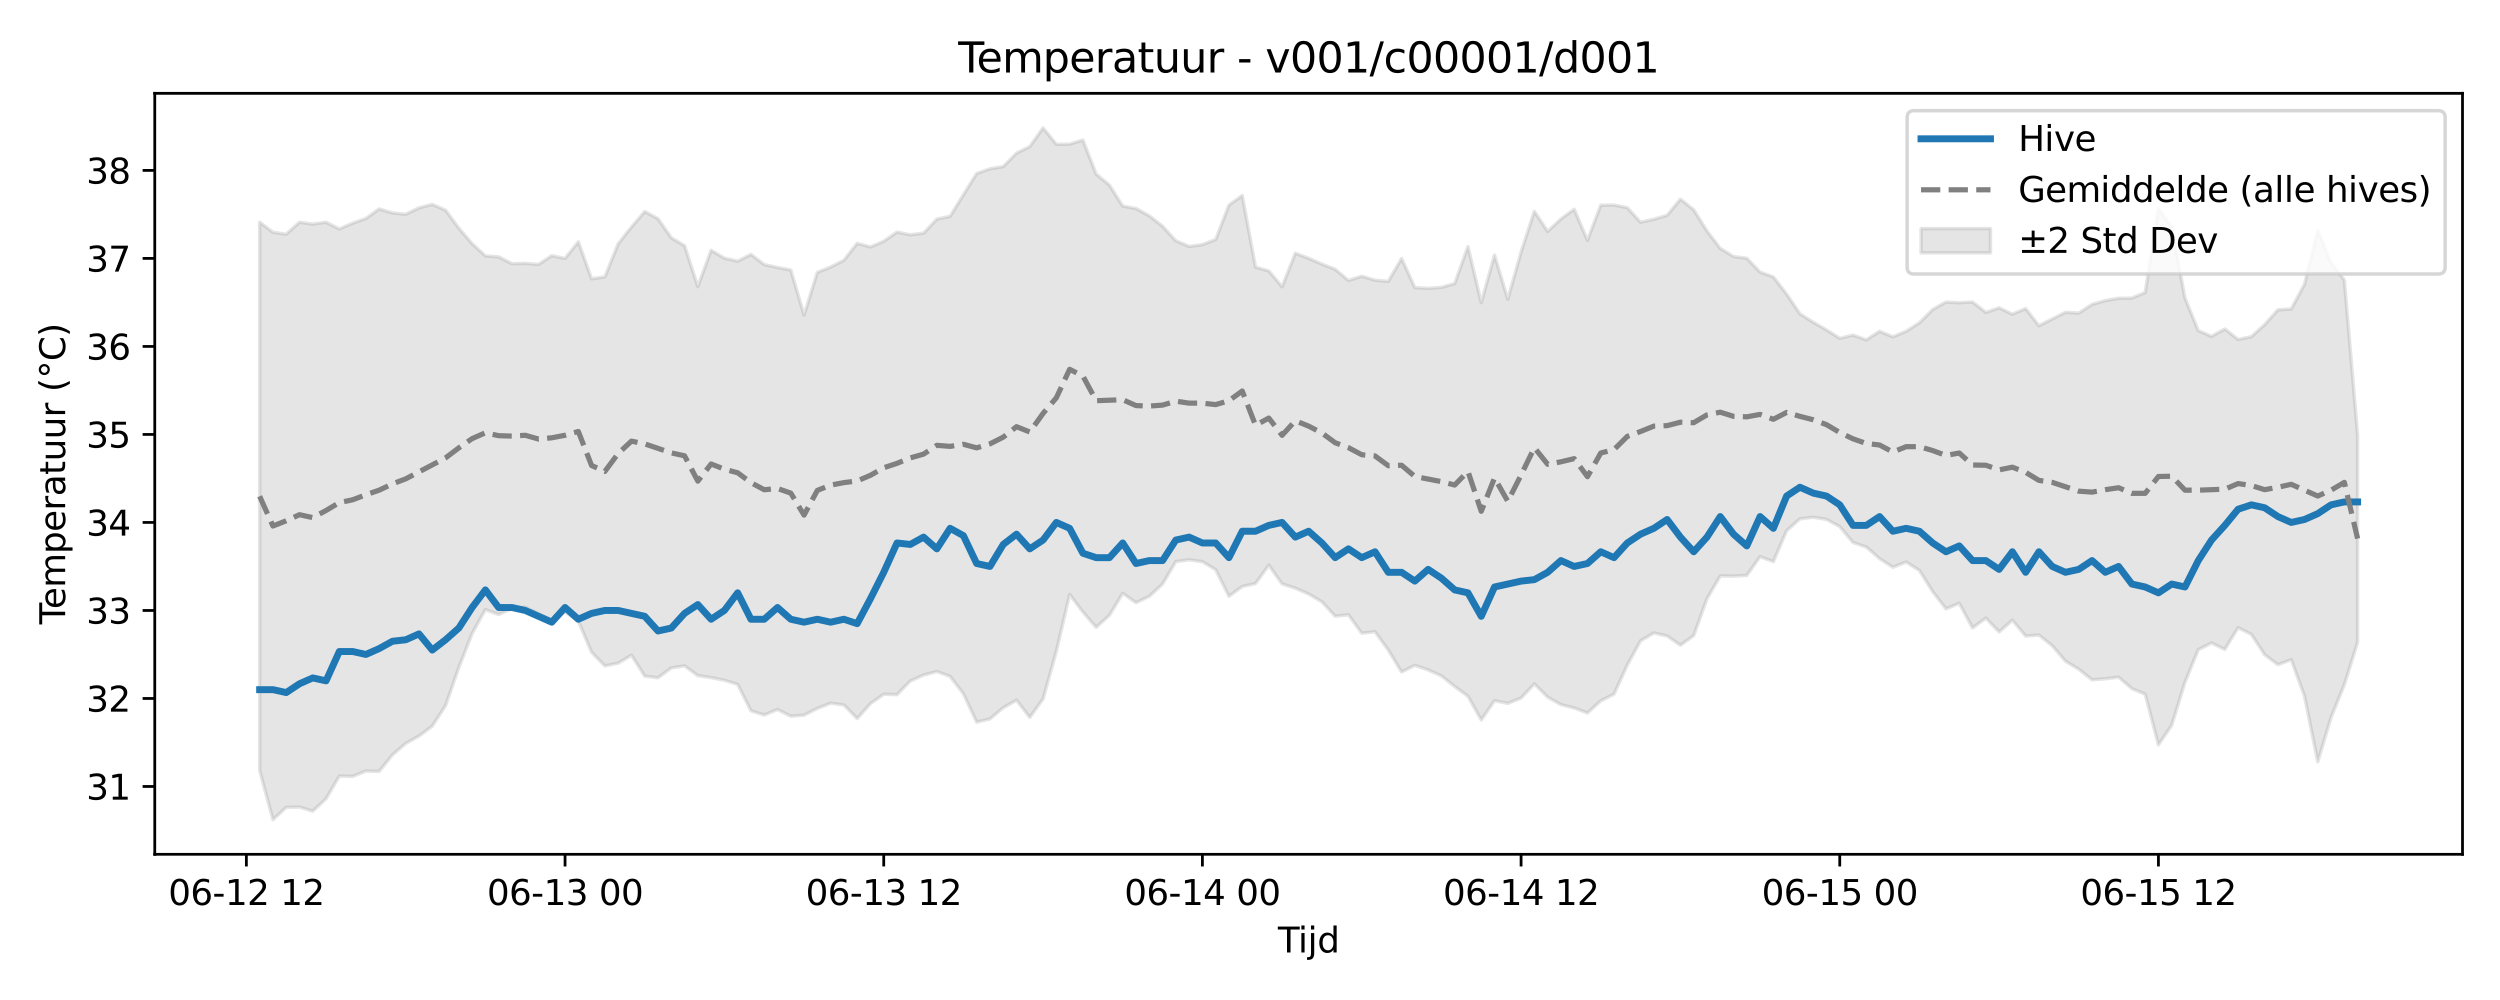 <?xml version="1.0" encoding="utf-8" standalone="no"?>
<!DOCTYPE svg PUBLIC "-//W3C//DTD SVG 1.1//EN"
  "http://www.w3.org/Graphics/SVG/1.1/DTD/svg11.dtd">
<svg xmlns:xlink="http://www.w3.org/1999/xlink" width="720pt" height="288pt" viewBox="0 0 720 288" xmlns="http://www.w3.org/2000/svg" version="1.1">
 <defs>
  <style type="text/css">*{stroke-linejoin: round; stroke-linecap: butt}</style>
 </defs>
 <g id="figure_1">
  <g id="patch_1">
   <path d="M 0 288 
L 720 288 
L 720 0 
L 0 0 
z
" style="fill: #ffffff"/>
  </g>
  <g id="axes_1">
   <g id="patch_2">
    <path d="M 44.57 246.04 
L 709.2 246.04 
L 709.2 26.88 
L 44.57 26.88 
z
" style="fill: #ffffff"/>
   </g>
   <g id="FillBetweenPolyCollection_1">
    <defs>
     <path id="m585965005c" d="M 74.78 -224.011 
L 74.78 -66.129 
L 78.605 -51.922 
L 82.429 -55.478 
L 86.253 -55.56 
L 90.077 -54.382 
L 93.901 -57.968 
L 97.725 -64.489 
L 101.549 -64.401 
L 105.373 -65.932 
L 109.197 -65.836 
L 113.022 -70.602 
L 116.846 -73.893 
L 120.67 -76.022 
L 124.494 -78.899 
L 128.318 -84.775 
L 132.142 -95.761 
L 135.966 -105.525 
L 139.79 -112.423 
L 143.614 -111.02 
L 147.439 -112.744 
L 151.263 -113.14 
L 155.087 -111.27 
L 158.911 -109.46 
L 162.735 -111.728 
L 166.559 -109.097 
L 170.383 -100.153 
L 174.207 -96.227 
L 178.031 -97.007 
L 181.855 -99.303 
L 185.68 -93.269 
L 189.504 -92.801 
L 193.328 -95.636 
L 197.152 -96.23 
L 200.976 -93.413 
L 204.8 -92.847 
L 208.624 -92.087 
L 212.448 -90.892 
L 216.272 -83.293 
L 220.097 -82.09 
L 223.921 -83.671 
L 227.745 -81.732 
L 231.569 -82.033 
L 235.393 -83.988 
L 239.217 -85.473 
L 243.041 -84.973 
L 246.865 -81.053 
L 250.689 -85.357 
L 254.514 -88.063 
L 258.338 -87.949 
L 262.162 -91.869 
L 265.986 -93.584 
L 269.81 -94.603 
L 273.634 -93.191 
L 277.458 -88.204 
L 281.282 -80.026 
L 285.106 -80.943 
L 288.931 -84.178 
L 292.755 -86.345 
L 296.579 -81.387 
L 300.403 -86.717 
L 304.227 -100.441 
L 308.051 -116.795 
L 311.875 -111.737 
L 315.699 -107.333 
L 319.523 -110.806 
L 323.347 -117.121 
L 327.172 -114.426 
L 330.996 -116.269 
L 334.82 -119.813 
L 338.644 -126.261 
L 342.468 -126.774 
L 346.292 -126.245 
L 350.116 -123.926 
L 353.94 -116.275 
L 357.764 -119.086 
L 361.589 -119.941 
L 365.413 -125.234 
L 369.237 -119.834 
L 373.061 -118.597 
L 376.885 -116.942 
L 380.709 -114.675 
L 384.533 -110.53 
L 388.357 -110.937 
L 392.181 -105.636 
L 396.006 -106.067 
L 399.83 -100.784 
L 403.654 -94.469 
L 407.478 -96.38 
L 411.302 -95.054 
L 415.126 -93.349 
L 418.95 -90.296 
L 422.774 -87.48 
L 426.598 -80.657 
L 430.423 -86.183 
L 434.247 -85.424 
L 438.071 -86.967 
L 441.895 -91.029 
L 445.719 -87.236 
L 449.543 -85.07 
L 453.367 -84.098 
L 457.191 -82.659 
L 461.015 -86.158 
L 464.839 -88.088 
L 468.664 -96.471 
L 472.488 -103.457 
L 476.312 -105.705 
L 480.136 -104.842 
L 483.96 -102.181 
L 487.784 -104.946 
L 491.608 -115.568 
L 495.432 -122.121 
L 499.256 -122.073 
L 503.081 -122.286 
L 506.905 -127.691 
L 510.729 -126.255 
L 514.553 -135.16 
L 518.377 -138.565 
L 522.201 -139.035 
L 526.025 -138.418 
L 529.849 -136.333 
L 533.673 -131.755 
L 537.498 -130.449 
L 541.322 -127.107 
L 545.146 -124.633 
L 548.97 -126.141 
L 552.794 -123.703 
L 556.618 -117.616 
L 560.442 -112.66 
L 564.266 -114.246 
L 568.09 -107.145 
L 571.915 -109.992 
L 575.739 -106.011 
L 579.563 -109.381 
L 583.387 -104.82 
L 587.211 -105.096 
L 591.035 -102.042 
L 594.859 -97.584 
L 598.683 -95.268 
L 602.507 -92.211 
L 606.331 -92.507 
L 610.156 -92.973 
L 613.98 -89.68 
L 617.804 -88.088 
L 621.628 -73.484 
L 625.452 -79.124 
L 629.276 -91.517 
L 633.1 -100.89 
L 636.924 -102.826 
L 640.748 -100.965 
L 644.573 -107.233 
L 648.397 -105.3 
L 652.221 -99.45 
L 656.045 -96.577 
L 659.869 -98.026 
L 663.693 -87.538 
L 667.517 -68.599 
L 671.341 -81.367 
L 675.165 -90.811 
L 678.99 -103.02 
L 678.99 -162.76 
L 678.99 -162.76 
L 675.165 -207.356 
L 671.341 -212.294 
L 667.517 -221.683 
L 663.693 -206.123 
L 659.869 -199.014 
L 656.045 -198.773 
L 652.221 -194.493 
L 648.397 -191.036 
L 644.573 -190.23 
L 640.748 -193.259 
L 636.924 -191.117 
L 633.1 -192.771 
L 629.276 -202.144 
L 625.452 -222.563 
L 621.628 -228.063 
L 617.804 -203.743 
L 613.98 -202.151 
L 610.156 -202.096 
L 606.331 -201.436 
L 602.507 -200.324 
L 598.683 -197.83 
L 594.859 -198.048 
L 591.035 -196.125 
L 587.211 -194.198 
L 583.387 -199.12 
L 579.563 -197.516 
L 575.739 -199.337 
L 571.915 -198.032 
L 568.09 -201.02 
L 564.266 -200.818 
L 560.442 -200.996 
L 556.618 -198.856 
L 552.794 -195.022 
L 548.97 -192.584 
L 545.146 -190.994 
L 541.322 -192.575 
L 537.498 -190.107 
L 533.673 -191.476 
L 529.849 -190.559 
L 526.025 -192.98 
L 522.201 -195.179 
L 518.377 -197.62 
L 514.553 -203.278 
L 510.729 -208.241 
L 506.905 -209.621 
L 503.081 -213.618 
L 499.256 -214.112 
L 495.432 -216.458 
L 491.608 -221.462 
L 487.784 -227.578 
L 483.96 -230.624 
L 480.136 -225.993 
L 476.312 -224.848 
L 472.488 -223.998 
L 468.664 -228.168 
L 464.839 -228.948 
L 461.015 -228.906 
L 457.191 -218.774 
L 453.367 -227.728 
L 449.543 -224.925 
L 445.719 -221.351 
L 441.895 -227.132 
L 438.071 -215.424 
L 434.247 -201.816 
L 430.423 -214.519 
L 426.598 -200.838 
L 422.774 -216.995 
L 418.95 -206.322 
L 415.126 -205.24 
L 411.302 -204.943 
L 407.478 -205.167 
L 403.654 -213.554 
L 399.83 -206.958 
L 396.006 -207.307 
L 392.181 -208.442 
L 388.357 -207.224 
L 384.533 -210.447 
L 380.709 -211.935 
L 376.885 -213.611 
L 373.061 -215.054 
L 369.237 -205.424 
L 365.413 -209.965 
L 361.589 -211.063 
L 357.764 -231.687 
L 353.94 -228.922 
L 350.116 -219.018 
L 346.292 -217.544 
L 342.468 -217.015 
L 338.644 -218.654 
L 334.82 -222.849 
L 330.996 -225.83 
L 327.172 -227.955 
L 323.347 -228.64 
L 319.523 -234.673 
L 315.699 -237.864 
L 311.875 -247.653 
L 308.051 -246.482 
L 304.227 -246.446 
L 300.403 -251.158 
L 296.579 -245.787 
L 292.755 -243.886 
L 288.931 -240.018 
L 285.106 -239.391 
L 281.282 -238.015 
L 277.458 -231.888 
L 273.634 -225.695 
L 269.81 -224.886 
L 265.986 -220.836 
L 262.162 -220.379 
L 258.338 -221.16 
L 254.514 -218.512 
L 250.689 -216.874 
L 246.865 -217.918 
L 243.041 -213.033 
L 239.217 -211.084 
L 235.393 -209.552 
L 231.569 -197.266 
L 227.745 -210.239 
L 223.921 -210.955 
L 220.097 -211.812 
L 216.272 -214.713 
L 212.448 -212.787 
L 208.624 -213.643 
L 204.8 -215.9 
L 200.976 -205.457 
L 197.152 -217.225 
L 193.328 -219.508 
L 189.504 -224.998 
L 185.68 -227.065 
L 181.855 -222.601 
L 178.031 -217.775 
L 174.207 -208.248 
L 170.383 -207.701 
L 166.559 -218.359 
L 162.735 -213.555 
L 158.911 -214.375 
L 155.087 -211.84 
L 151.263 -212.142 
L 147.439 -212.056 
L 143.614 -214.021 
L 139.79 -214.308 
L 135.966 -217.826 
L 132.142 -222.28 
L 128.318 -227.473 
L 124.494 -229.125 
L 120.67 -228.139 
L 116.846 -226.285 
L 113.022 -226.68 
L 109.197 -227.825 
L 105.373 -225.074 
L 101.549 -223.708 
L 97.725 -222.051 
L 93.901 -223.986 
L 90.077 -223.468 
L 86.253 -223.98 
L 82.429 -220.561 
L 78.605 -221.101 
L 74.78 -224.011 
z
" style="stroke: #808080; stroke-opacity: 0.2"/>
    </defs>
    <g clip-path="url(#pedbc3d39a0)">
     <use xlink:href="#m585965005c" x="0" y="288" style="fill: #808080; fill-opacity: 0.2; stroke: #808080; stroke-opacity: 0.2"/>
    </g>
   </g>
   <g id="matplotlib.axis_1">
    <g id="xtick_1">
     <g id="line2d_1">
      <defs>
       <path id="m2bd82da94c" d="M 0 0 
L 0 3.5 
" style="stroke: #000000; stroke-width: 0.8"/>
      </defs>
      <g>
       <use xlink:href="#m2bd82da94c" x="70.956" y="246.04" style="stroke: #000000; stroke-width: 0.8"/>
      </g>
     </g>
     <g id="text_1">
      <!-- 06-12 12 -->
      <g transform="translate(48.476 260.638) scale(0.1 -0.1)">
       <defs>
        <path id="DejaVuSans-30" d="M 2034 4250 
Q 1547 4250 1301 3770 
Q 1056 3291 1056 2328 
Q 1056 1369 1301 889 
Q 1547 409 2034 409 
Q 2525 409 2770 889 
Q 3016 1369 3016 2328 
Q 3016 3291 2770 3770 
Q 2525 4250 2034 4250 
z
M 2034 4750 
Q 2819 4750 3233 4129 
Q 3647 3509 3647 2328 
Q 3647 1150 3233 529 
Q 2819 -91 2034 -91 
Q 1250 -91 836 529 
Q 422 1150 422 2328 
Q 422 3509 836 4129 
Q 1250 4750 2034 4750 
z
" transform="scale(0.016)"/>
        <path id="DejaVuSans-36" d="M 2113 2584 
Q 1688 2584 1439 2293 
Q 1191 2003 1191 1497 
Q 1191 994 1439 701 
Q 1688 409 2113 409 
Q 2538 409 2786 701 
Q 3034 994 3034 1497 
Q 3034 2003 2786 2293 
Q 2538 2584 2113 2584 
z
M 3366 4563 
L 3366 3988 
Q 3128 4100 2886 4159 
Q 2644 4219 2406 4219 
Q 1781 4219 1451 3797 
Q 1122 3375 1075 2522 
Q 1259 2794 1537 2939 
Q 1816 3084 2150 3084 
Q 2853 3084 3261 2657 
Q 3669 2231 3669 1497 
Q 3669 778 3244 343 
Q 2819 -91 2113 -91 
Q 1303 -91 875 529 
Q 447 1150 447 2328 
Q 447 3434 972 4092 
Q 1497 4750 2381 4750 
Q 2619 4750 2861 4703 
Q 3103 4656 3366 4563 
z
" transform="scale(0.016)"/>
        <path id="DejaVuSans-2d" d="M 313 2009 
L 1997 2009 
L 1997 1497 
L 313 1497 
L 313 2009 
z
" transform="scale(0.016)"/>
        <path id="DejaVuSans-31" d="M 794 531 
L 1825 531 
L 1825 4091 
L 703 3866 
L 703 4441 
L 1819 4666 
L 2450 4666 
L 2450 531 
L 3481 531 
L 3481 0 
L 794 0 
L 794 531 
z
" transform="scale(0.016)"/>
        <path id="DejaVuSans-32" d="M 1228 531 
L 3431 531 
L 3431 0 
L 469 0 
L 469 531 
Q 828 903 1448 1529 
Q 2069 2156 2228 2338 
Q 2531 2678 2651 2914 
Q 2772 3150 2772 3378 
Q 2772 3750 2511 3984 
Q 2250 4219 1831 4219 
Q 1534 4219 1204 4116 
Q 875 4013 500 3803 
L 500 4441 
Q 881 4594 1212 4672 
Q 1544 4750 1819 4750 
Q 2544 4750 2975 4387 
Q 3406 4025 3406 3419 
Q 3406 3131 3298 2873 
Q 3191 2616 2906 2266 
Q 2828 2175 2409 1742 
Q 1991 1309 1228 531 
z
" transform="scale(0.016)"/>
        <path id="DejaVuSans-20" transform="scale(0.016)"/>
       </defs>
       <use xlink:href="#DejaVuSans-30"/>
       <use xlink:href="#DejaVuSans-36" transform="translate(63.623 0)"/>
       <use xlink:href="#DejaVuSans-2d" transform="translate(127.246 0)"/>
       <use xlink:href="#DejaVuSans-31" transform="translate(163.33 0)"/>
       <use xlink:href="#DejaVuSans-32" transform="translate(226.953 0)"/>
       <use xlink:href="#DejaVuSans-20" transform="translate(290.576 0)"/>
       <use xlink:href="#DejaVuSans-31" transform="translate(322.363 0)"/>
       <use xlink:href="#DejaVuSans-32" transform="translate(385.986 0)"/>
      </g>
     </g>
    </g>
    <g id="xtick_2">
     <g id="line2d_2">
      <g>
       <use xlink:href="#m2bd82da94c" x="162.735" y="246.04" style="stroke: #000000; stroke-width: 0.8"/>
      </g>
     </g>
     <g id="text_2">
      <!-- 06-13 00 -->
      <g transform="translate(140.254 260.638) scale(0.1 -0.1)">
       <defs>
        <path id="DejaVuSans-33" d="M 2597 2516 
Q 3050 2419 3304 2112 
Q 3559 1806 3559 1356 
Q 3559 666 3084 287 
Q 2609 -91 1734 -91 
Q 1441 -91 1130 -33 
Q 819 25 488 141 
L 488 750 
Q 750 597 1062 519 
Q 1375 441 1716 441 
Q 2309 441 2620 675 
Q 2931 909 2931 1356 
Q 2931 1769 2642 2001 
Q 2353 2234 1838 2234 
L 1294 2234 
L 1294 2753 
L 1863 2753 
Q 2328 2753 2575 2939 
Q 2822 3125 2822 3475 
Q 2822 3834 2567 4026 
Q 2313 4219 1838 4219 
Q 1578 4219 1281 4162 
Q 984 4106 628 3988 
L 628 4550 
Q 988 4650 1302 4700 
Q 1616 4750 1894 4750 
Q 2613 4750 3031 4423 
Q 3450 4097 3450 3541 
Q 3450 3153 3228 2886 
Q 3006 2619 2597 2516 
z
" transform="scale(0.016)"/>
       </defs>
       <use xlink:href="#DejaVuSans-30"/>
       <use xlink:href="#DejaVuSans-36" transform="translate(63.623 0)"/>
       <use xlink:href="#DejaVuSans-2d" transform="translate(127.246 0)"/>
       <use xlink:href="#DejaVuSans-31" transform="translate(163.33 0)"/>
       <use xlink:href="#DejaVuSans-33" transform="translate(226.953 0)"/>
       <use xlink:href="#DejaVuSans-20" transform="translate(290.576 0)"/>
       <use xlink:href="#DejaVuSans-30" transform="translate(322.363 0)"/>
       <use xlink:href="#DejaVuSans-30" transform="translate(385.986 0)"/>
      </g>
     </g>
    </g>
    <g id="xtick_3">
     <g id="line2d_3">
      <g>
       <use xlink:href="#m2bd82da94c" x="254.514" y="246.04" style="stroke: #000000; stroke-width: 0.8"/>
      </g>
     </g>
     <g id="text_3">
      <!-- 06-13 12 -->
      <g transform="translate(232.033 260.638) scale(0.1 -0.1)">
       <use xlink:href="#DejaVuSans-30"/>
       <use xlink:href="#DejaVuSans-36" transform="translate(63.623 0)"/>
       <use xlink:href="#DejaVuSans-2d" transform="translate(127.246 0)"/>
       <use xlink:href="#DejaVuSans-31" transform="translate(163.33 0)"/>
       <use xlink:href="#DejaVuSans-33" transform="translate(226.953 0)"/>
       <use xlink:href="#DejaVuSans-20" transform="translate(290.576 0)"/>
       <use xlink:href="#DejaVuSans-31" transform="translate(322.363 0)"/>
       <use xlink:href="#DejaVuSans-32" transform="translate(385.986 0)"/>
      </g>
     </g>
    </g>
    <g id="xtick_4">
     <g id="line2d_4">
      <g>
       <use xlink:href="#m2bd82da94c" x="346.292" y="246.04" style="stroke: #000000; stroke-width: 0.8"/>
      </g>
     </g>
     <g id="text_4">
      <!-- 06-14 00 -->
      <g transform="translate(323.812 260.638) scale(0.1 -0.1)">
       <defs>
        <path id="DejaVuSans-34" d="M 2419 4116 
L 825 1625 
L 2419 1625 
L 2419 4116 
z
M 2253 4666 
L 3047 4666 
L 3047 1625 
L 3713 1625 
L 3713 1100 
L 3047 1100 
L 3047 0 
L 2419 0 
L 2419 1100 
L 313 1100 
L 313 1709 
L 2253 4666 
z
" transform="scale(0.016)"/>
       </defs>
       <use xlink:href="#DejaVuSans-30"/>
       <use xlink:href="#DejaVuSans-36" transform="translate(63.623 0)"/>
       <use xlink:href="#DejaVuSans-2d" transform="translate(127.246 0)"/>
       <use xlink:href="#DejaVuSans-31" transform="translate(163.33 0)"/>
       <use xlink:href="#DejaVuSans-34" transform="translate(226.953 0)"/>
       <use xlink:href="#DejaVuSans-20" transform="translate(290.576 0)"/>
       <use xlink:href="#DejaVuSans-30" transform="translate(322.363 0)"/>
       <use xlink:href="#DejaVuSans-30" transform="translate(385.986 0)"/>
      </g>
     </g>
    </g>
    <g id="xtick_5">
     <g id="line2d_5">
      <g>
       <use xlink:href="#m2bd82da94c" x="438.071" y="246.04" style="stroke: #000000; stroke-width: 0.8"/>
      </g>
     </g>
     <g id="text_5">
      <!-- 06-14 12 -->
      <g transform="translate(415.59 260.638) scale(0.1 -0.1)">
       <use xlink:href="#DejaVuSans-30"/>
       <use xlink:href="#DejaVuSans-36" transform="translate(63.623 0)"/>
       <use xlink:href="#DejaVuSans-2d" transform="translate(127.246 0)"/>
       <use xlink:href="#DejaVuSans-31" transform="translate(163.33 0)"/>
       <use xlink:href="#DejaVuSans-34" transform="translate(226.953 0)"/>
       <use xlink:href="#DejaVuSans-20" transform="translate(290.576 0)"/>
       <use xlink:href="#DejaVuSans-31" transform="translate(322.363 0)"/>
       <use xlink:href="#DejaVuSans-32" transform="translate(385.986 0)"/>
      </g>
     </g>
    </g>
    <g id="xtick_6">
     <g id="line2d_6">
      <g>
       <use xlink:href="#m2bd82da94c" x="529.849" y="246.04" style="stroke: #000000; stroke-width: 0.8"/>
      </g>
     </g>
     <g id="text_6">
      <!-- 06-15 00 -->
      <g transform="translate(507.369 260.638) scale(0.1 -0.1)">
       <defs>
        <path id="DejaVuSans-35" d="M 691 4666 
L 3169 4666 
L 3169 4134 
L 1269 4134 
L 1269 2991 
Q 1406 3038 1543 3061 
Q 1681 3084 1819 3084 
Q 2600 3084 3056 2656 
Q 3513 2228 3513 1497 
Q 3513 744 3044 326 
Q 2575 -91 1722 -91 
Q 1428 -91 1123 -41 
Q 819 9 494 109 
L 494 744 
Q 775 591 1075 516 
Q 1375 441 1709 441 
Q 2250 441 2565 725 
Q 2881 1009 2881 1497 
Q 2881 1984 2565 2268 
Q 2250 2553 1709 2553 
Q 1456 2553 1204 2497 
Q 953 2441 691 2322 
L 691 4666 
z
" transform="scale(0.016)"/>
       </defs>
       <use xlink:href="#DejaVuSans-30"/>
       <use xlink:href="#DejaVuSans-36" transform="translate(63.623 0)"/>
       <use xlink:href="#DejaVuSans-2d" transform="translate(127.246 0)"/>
       <use xlink:href="#DejaVuSans-31" transform="translate(163.33 0)"/>
       <use xlink:href="#DejaVuSans-35" transform="translate(226.953 0)"/>
       <use xlink:href="#DejaVuSans-20" transform="translate(290.576 0)"/>
       <use xlink:href="#DejaVuSans-30" transform="translate(322.363 0)"/>
       <use xlink:href="#DejaVuSans-30" transform="translate(385.986 0)"/>
      </g>
     </g>
    </g>
    <g id="xtick_7">
     <g id="line2d_7">
      <g>
       <use xlink:href="#m2bd82da94c" x="621.628" y="246.04" style="stroke: #000000; stroke-width: 0.8"/>
      </g>
     </g>
     <g id="text_7">
      <!-- 06-15 12 -->
      <g transform="translate(599.147 260.638) scale(0.1 -0.1)">
       <use xlink:href="#DejaVuSans-30"/>
       <use xlink:href="#DejaVuSans-36" transform="translate(63.623 0)"/>
       <use xlink:href="#DejaVuSans-2d" transform="translate(127.246 0)"/>
       <use xlink:href="#DejaVuSans-31" transform="translate(163.33 0)"/>
       <use xlink:href="#DejaVuSans-35" transform="translate(226.953 0)"/>
       <use xlink:href="#DejaVuSans-20" transform="translate(290.576 0)"/>
       <use xlink:href="#DejaVuSans-31" transform="translate(322.363 0)"/>
       <use xlink:href="#DejaVuSans-32" transform="translate(385.986 0)"/>
      </g>
     </g>
    </g>
    <g id="text_8">
     <!-- Tijd -->
     <g transform="translate(368.035 274.317) scale(0.1 -0.1)">
      <defs>
       <path id="DejaVuSans-54" d="M -19 4666 
L 3928 4666 
L 3928 4134 
L 2272 4134 
L 2272 0 
L 1638 0 
L 1638 4134 
L -19 4134 
L -19 4666 
z
" transform="scale(0.016)"/>
       <path id="DejaVuSans-69" d="M 603 3500 
L 1178 3500 
L 1178 0 
L 603 0 
L 603 3500 
z
M 603 4863 
L 1178 4863 
L 1178 4134 
L 603 4134 
L 603 4863 
z
" transform="scale(0.016)"/>
       <path id="DejaVuSans-6a" d="M 603 3500 
L 1178 3500 
L 1178 -63 
Q 1178 -731 923 -1031 
Q 669 -1331 103 -1331 
L -116 -1331 
L -116 -844 
L 38 -844 
Q 366 -844 484 -692 
Q 603 -541 603 -63 
L 603 3500 
z
M 603 4863 
L 1178 4863 
L 1178 4134 
L 603 4134 
L 603 4863 
z
" transform="scale(0.016)"/>
       <path id="DejaVuSans-64" d="M 2906 2969 
L 2906 4863 
L 3481 4863 
L 3481 0 
L 2906 0 
L 2906 525 
Q 2725 213 2448 61 
Q 2172 -91 1784 -91 
Q 1150 -91 751 415 
Q 353 922 353 1747 
Q 353 2572 751 3078 
Q 1150 3584 1784 3584 
Q 2172 3584 2448 3432 
Q 2725 3281 2906 2969 
z
M 947 1747 
Q 947 1113 1208 752 
Q 1469 391 1925 391 
Q 2381 391 2643 752 
Q 2906 1113 2906 1747 
Q 2906 2381 2643 2742 
Q 2381 3103 1925 3103 
Q 1469 3103 1208 2742 
Q 947 2381 947 1747 
z
" transform="scale(0.016)"/>
      </defs>
      <use xlink:href="#DejaVuSans-54"/>
      <use xlink:href="#DejaVuSans-69" transform="translate(57.959 0)"/>
      <use xlink:href="#DejaVuSans-6a" transform="translate(85.742 0)"/>
      <use xlink:href="#DejaVuSans-64" transform="translate(113.525 0)"/>
     </g>
    </g>
   </g>
   <g id="matplotlib.axis_2">
    <g id="ytick_1">
     <g id="line2d_8">
      <defs>
       <path id="ma25bb8b544" d="M 0 0 
L -3.5 0 
" style="stroke: #000000; stroke-width: 0.8"/>
      </defs>
      <g>
       <use xlink:href="#ma25bb8b544" x="44.57" y="226.5" style="stroke: #000000; stroke-width: 0.8"/>
      </g>
     </g>
     <g id="text_9">
      <!-- 31 -->
      <g transform="translate(24.845 230.299) scale(0.1 -0.1)">
       <use xlink:href="#DejaVuSans-33"/>
       <use xlink:href="#DejaVuSans-31" transform="translate(63.623 0)"/>
      </g>
     </g>
    </g>
    <g id="ytick_2">
     <g id="line2d_9">
      <g>
       <use xlink:href="#ma25bb8b544" x="44.57" y="201.154" style="stroke: #000000; stroke-width: 0.8"/>
      </g>
     </g>
     <g id="text_10">
      <!-- 32 -->
      <g transform="translate(24.845 204.953) scale(0.1 -0.1)">
       <use xlink:href="#DejaVuSans-33"/>
       <use xlink:href="#DejaVuSans-32" transform="translate(63.623 0)"/>
      </g>
     </g>
    </g>
    <g id="ytick_3">
     <g id="line2d_10">
      <g>
       <use xlink:href="#ma25bb8b544" x="44.57" y="175.809" style="stroke: #000000; stroke-width: 0.8"/>
      </g>
     </g>
     <g id="text_11">
      <!-- 33 -->
      <g transform="translate(24.845 179.608) scale(0.1 -0.1)">
       <use xlink:href="#DejaVuSans-33"/>
       <use xlink:href="#DejaVuSans-33" transform="translate(63.623 0)"/>
      </g>
     </g>
    </g>
    <g id="ytick_4">
     <g id="line2d_11">
      <g>
       <use xlink:href="#ma25bb8b544" x="44.57" y="150.463" style="stroke: #000000; stroke-width: 0.8"/>
      </g>
     </g>
     <g id="text_12">
      <!-- 34 -->
      <g transform="translate(24.845 154.262) scale(0.1 -0.1)">
       <use xlink:href="#DejaVuSans-33"/>
       <use xlink:href="#DejaVuSans-34" transform="translate(63.623 0)"/>
      </g>
     </g>
    </g>
    <g id="ytick_5">
     <g id="line2d_12">
      <g>
       <use xlink:href="#ma25bb8b544" x="44.57" y="125.117" style="stroke: #000000; stroke-width: 0.8"/>
      </g>
     </g>
     <g id="text_13">
      <!-- 35 -->
      <g transform="translate(24.845 128.917) scale(0.1 -0.1)">
       <use xlink:href="#DejaVuSans-33"/>
       <use xlink:href="#DejaVuSans-35" transform="translate(63.623 0)"/>
      </g>
     </g>
    </g>
    <g id="ytick_6">
     <g id="line2d_13">
      <g>
       <use xlink:href="#ma25bb8b544" x="44.57" y="99.772" style="stroke: #000000; stroke-width: 0.8"/>
      </g>
     </g>
     <g id="text_14">
      <!-- 36 -->
      <g transform="translate(24.845 103.571) scale(0.1 -0.1)">
       <use xlink:href="#DejaVuSans-33"/>
       <use xlink:href="#DejaVuSans-36" transform="translate(63.623 0)"/>
      </g>
     </g>
    </g>
    <g id="ytick_7">
     <g id="line2d_14">
      <g>
       <use xlink:href="#ma25bb8b544" x="44.57" y="74.426" style="stroke: #000000; stroke-width: 0.8"/>
      </g>
     </g>
     <g id="text_15">
      <!-- 37 -->
      <g transform="translate(24.845 78.225) scale(0.1 -0.1)">
       <defs>
        <path id="DejaVuSans-37" d="M 525 4666 
L 3525 4666 
L 3525 4397 
L 1831 0 
L 1172 0 
L 2766 4134 
L 525 4134 
L 525 4666 
z
" transform="scale(0.016)"/>
       </defs>
       <use xlink:href="#DejaVuSans-33"/>
       <use xlink:href="#DejaVuSans-37" transform="translate(63.623 0)"/>
      </g>
     </g>
    </g>
    <g id="ytick_8">
     <g id="line2d_15">
      <g>
       <use xlink:href="#ma25bb8b544" x="44.57" y="49.08" style="stroke: #000000; stroke-width: 0.8"/>
      </g>
     </g>
     <g id="text_16">
      <!-- 38 -->
      <g transform="translate(24.845 52.88) scale(0.1 -0.1)">
       <defs>
        <path id="DejaVuSans-38" d="M 2034 2216 
Q 1584 2216 1326 1975 
Q 1069 1734 1069 1313 
Q 1069 891 1326 650 
Q 1584 409 2034 409 
Q 2484 409 2743 651 
Q 3003 894 3003 1313 
Q 3003 1734 2745 1975 
Q 2488 2216 2034 2216 
z
M 1403 2484 
Q 997 2584 770 2862 
Q 544 3141 544 3541 
Q 544 4100 942 4425 
Q 1341 4750 2034 4750 
Q 2731 4750 3128 4425 
Q 3525 4100 3525 3541 
Q 3525 3141 3298 2862 
Q 3072 2584 2669 2484 
Q 3125 2378 3379 2068 
Q 3634 1759 3634 1313 
Q 3634 634 3220 271 
Q 2806 -91 2034 -91 
Q 1263 -91 848 271 
Q 434 634 434 1313 
Q 434 1759 690 2068 
Q 947 2378 1403 2484 
z
M 1172 3481 
Q 1172 3119 1398 2916 
Q 1625 2713 2034 2713 
Q 2441 2713 2670 2916 
Q 2900 3119 2900 3481 
Q 2900 3844 2670 4047 
Q 2441 4250 2034 4250 
Q 1625 4250 1398 4047 
Q 1172 3844 1172 3481 
z
" transform="scale(0.016)"/>
       </defs>
       <use xlink:href="#DejaVuSans-33"/>
       <use xlink:href="#DejaVuSans-38" transform="translate(63.623 0)"/>
      </g>
     </g>
    </g>
    <g id="text_17">
     <!-- Temperatuur (°C) -->
     <g transform="translate(18.765 179.816) rotate(-90) scale(0.1 -0.1)">
      <defs>
       <path id="DejaVuSans-65" d="M 3597 1894 
L 3597 1613 
L 953 1613 
Q 991 1019 1311 708 
Q 1631 397 2203 397 
Q 2534 397 2845 478 
Q 3156 559 3463 722 
L 3463 178 
Q 3153 47 2828 -22 
Q 2503 -91 2169 -91 
Q 1331 -91 842 396 
Q 353 884 353 1716 
Q 353 2575 817 3079 
Q 1281 3584 2069 3584 
Q 2775 3584 3186 3129 
Q 3597 2675 3597 1894 
z
M 3022 2063 
Q 3016 2534 2758 2815 
Q 2500 3097 2075 3097 
Q 1594 3097 1305 2825 
Q 1016 2553 972 2059 
L 3022 2063 
z
" transform="scale(0.016)"/>
       <path id="DejaVuSans-6d" d="M 3328 2828 
Q 3544 3216 3844 3400 
Q 4144 3584 4550 3584 
Q 5097 3584 5394 3201 
Q 5691 2819 5691 2113 
L 5691 0 
L 5113 0 
L 5113 2094 
Q 5113 2597 4934 2840 
Q 4756 3084 4391 3084 
Q 3944 3084 3684 2787 
Q 3425 2491 3425 1978 
L 3425 0 
L 2847 0 
L 2847 2094 
Q 2847 2600 2669 2842 
Q 2491 3084 2119 3084 
Q 1678 3084 1418 2786 
Q 1159 2488 1159 1978 
L 1159 0 
L 581 0 
L 581 3500 
L 1159 3500 
L 1159 2956 
Q 1356 3278 1631 3431 
Q 1906 3584 2284 3584 
Q 2666 3584 2933 3390 
Q 3200 3197 3328 2828 
z
" transform="scale(0.016)"/>
       <path id="DejaVuSans-70" d="M 1159 525 
L 1159 -1331 
L 581 -1331 
L 581 3500 
L 1159 3500 
L 1159 2969 
Q 1341 3281 1617 3432 
Q 1894 3584 2278 3584 
Q 2916 3584 3314 3078 
Q 3713 2572 3713 1747 
Q 3713 922 3314 415 
Q 2916 -91 2278 -91 
Q 1894 -91 1617 61 
Q 1341 213 1159 525 
z
M 3116 1747 
Q 3116 2381 2855 2742 
Q 2594 3103 2138 3103 
Q 1681 3103 1420 2742 
Q 1159 2381 1159 1747 
Q 1159 1113 1420 752 
Q 1681 391 2138 391 
Q 2594 391 2855 752 
Q 3116 1113 3116 1747 
z
" transform="scale(0.016)"/>
       <path id="DejaVuSans-72" d="M 2631 2963 
Q 2534 3019 2420 3045 
Q 2306 3072 2169 3072 
Q 1681 3072 1420 2755 
Q 1159 2438 1159 1844 
L 1159 0 
L 581 0 
L 581 3500 
L 1159 3500 
L 1159 2956 
Q 1341 3275 1631 3429 
Q 1922 3584 2338 3584 
Q 2397 3584 2469 3576 
Q 2541 3569 2628 3553 
L 2631 2963 
z
" transform="scale(0.016)"/>
       <path id="DejaVuSans-61" d="M 2194 1759 
Q 1497 1759 1228 1600 
Q 959 1441 959 1056 
Q 959 750 1161 570 
Q 1363 391 1709 391 
Q 2188 391 2477 730 
Q 2766 1069 2766 1631 
L 2766 1759 
L 2194 1759 
z
M 3341 1997 
L 3341 0 
L 2766 0 
L 2766 531 
Q 2569 213 2275 61 
Q 1981 -91 1556 -91 
Q 1019 -91 701 211 
Q 384 513 384 1019 
Q 384 1609 779 1909 
Q 1175 2209 1959 2209 
L 2766 2209 
L 2766 2266 
Q 2766 2663 2505 2880 
Q 2244 3097 1772 3097 
Q 1472 3097 1187 3025 
Q 903 2953 641 2809 
L 641 3341 
Q 956 3463 1253 3523 
Q 1550 3584 1831 3584 
Q 2591 3584 2966 3190 
Q 3341 2797 3341 1997 
z
" transform="scale(0.016)"/>
       <path id="DejaVuSans-74" d="M 1172 4494 
L 1172 3500 
L 2356 3500 
L 2356 3053 
L 1172 3053 
L 1172 1153 
Q 1172 725 1289 603 
Q 1406 481 1766 481 
L 2356 481 
L 2356 0 
L 1766 0 
Q 1100 0 847 248 
Q 594 497 594 1153 
L 594 3053 
L 172 3053 
L 172 3500 
L 594 3500 
L 594 4494 
L 1172 4494 
z
" transform="scale(0.016)"/>
       <path id="DejaVuSans-75" d="M 544 1381 
L 544 3500 
L 1119 3500 
L 1119 1403 
Q 1119 906 1312 657 
Q 1506 409 1894 409 
Q 2359 409 2629 706 
Q 2900 1003 2900 1516 
L 2900 3500 
L 3475 3500 
L 3475 0 
L 2900 0 
L 2900 538 
Q 2691 219 2414 64 
Q 2138 -91 1772 -91 
Q 1169 -91 856 284 
Q 544 659 544 1381 
z
M 1991 3584 
L 1991 3584 
z
" transform="scale(0.016)"/>
       <path id="DejaVuSans-28" d="M 1984 4856 
Q 1566 4138 1362 3434 
Q 1159 2731 1159 2009 
Q 1159 1288 1364 580 
Q 1569 -128 1984 -844 
L 1484 -844 
Q 1016 -109 783 600 
Q 550 1309 550 2009 
Q 550 2706 781 3412 
Q 1013 4119 1484 4856 
L 1984 4856 
z
" transform="scale(0.016)"/>
       <path id="DejaVuSans-b0" d="M 1600 4347 
Q 1350 4347 1178 4173 
Q 1006 4000 1006 3750 
Q 1006 3503 1178 3333 
Q 1350 3163 1600 3163 
Q 1850 3163 2022 3333 
Q 2194 3503 2194 3750 
Q 2194 3997 2020 4172 
Q 1847 4347 1600 4347 
z
M 1600 4750 
Q 1800 4750 1984 4673 
Q 2169 4597 2303 4453 
Q 2447 4313 2519 4134 
Q 2591 3956 2591 3750 
Q 2591 3338 2302 3052 
Q 2013 2766 1594 2766 
Q 1172 2766 890 3047 
Q 609 3328 609 3750 
Q 609 4169 896 4459 
Q 1184 4750 1600 4750 
z
" transform="scale(0.016)"/>
       <path id="DejaVuSans-43" d="M 4122 4306 
L 4122 3641 
Q 3803 3938 3442 4084 
Q 3081 4231 2675 4231 
Q 1875 4231 1450 3742 
Q 1025 3253 1025 2328 
Q 1025 1406 1450 917 
Q 1875 428 2675 428 
Q 3081 428 3442 575 
Q 3803 722 4122 1019 
L 4122 359 
Q 3791 134 3420 21 
Q 3050 -91 2638 -91 
Q 1578 -91 968 557 
Q 359 1206 359 2328 
Q 359 3453 968 4101 
Q 1578 4750 2638 4750 
Q 3056 4750 3426 4639 
Q 3797 4528 4122 4306 
z
" transform="scale(0.016)"/>
       <path id="DejaVuSans-29" d="M 513 4856 
L 1013 4856 
Q 1481 4119 1714 3412 
Q 1947 2706 1947 2009 
Q 1947 1309 1714 600 
Q 1481 -109 1013 -844 
L 513 -844 
Q 928 -128 1133 580 
Q 1338 1288 1338 2009 
Q 1338 2731 1133 3434 
Q 928 4138 513 4856 
z
" transform="scale(0.016)"/>
      </defs>
      <use xlink:href="#DejaVuSans-54"/>
      <use xlink:href="#DejaVuSans-65" transform="translate(44.084 0)"/>
      <use xlink:href="#DejaVuSans-6d" transform="translate(105.607 0)"/>
      <use xlink:href="#DejaVuSans-70" transform="translate(203.02 0)"/>
      <use xlink:href="#DejaVuSans-65" transform="translate(266.496 0)"/>
      <use xlink:href="#DejaVuSans-72" transform="translate(328.02 0)"/>
      <use xlink:href="#DejaVuSans-61" transform="translate(369.133 0)"/>
      <use xlink:href="#DejaVuSans-74" transform="translate(430.412 0)"/>
      <use xlink:href="#DejaVuSans-75" transform="translate(469.621 0)"/>
      <use xlink:href="#DejaVuSans-75" transform="translate(533 0)"/>
      <use xlink:href="#DejaVuSans-72" transform="translate(596.379 0)"/>
      <use xlink:href="#DejaVuSans-20" transform="translate(637.492 0)"/>
      <use xlink:href="#DejaVuSans-28" transform="translate(669.279 0)"/>
      <use xlink:href="#DejaVuSans-b0" transform="translate(708.293 0)"/>
      <use xlink:href="#DejaVuSans-43" transform="translate(758.293 0)"/>
      <use xlink:href="#DejaVuSans-29" transform="translate(828.117 0)"/>
     </g>
    </g>
   </g>
   <g id="line2d_16">
    <path d="M 74.78 198.62 
L 78.605 198.62 
L 82.429 199.464 
L 86.253 196.93 
L 90.077 195.24 
L 93.901 196.085 
L 97.725 187.637 
L 101.549 187.637 
L 105.373 188.481 
L 109.197 186.792 
L 113.022 184.68 
L 116.846 184.257 
L 120.67 182.567 
L 124.494 187.214 
L 128.318 184.257 
L 132.142 180.878 
L 135.966 174.964 
L 139.79 169.895 
L 143.614 174.964 
L 147.439 174.964 
L 151.263 175.809 
L 158.911 179.188 
L 162.735 174.964 
L 166.559 178.343 
L 170.383 176.653 
L 174.207 175.809 
L 178.031 175.809 
L 185.68 177.498 
L 189.504 181.723 
L 193.328 180.878 
L 197.152 176.653 
L 200.976 174.119 
L 204.8 178.343 
L 208.624 175.809 
L 212.448 170.739 
L 216.272 178.343 
L 220.097 178.343 
L 223.921 174.964 
L 227.745 178.343 
L 231.569 179.188 
L 235.393 178.343 
L 239.217 179.188 
L 243.041 178.343 
L 246.865 179.61 
L 250.689 172.429 
L 254.514 164.825 
L 258.338 156.377 
L 262.162 156.799 
L 265.986 154.687 
L 269.81 158.067 
L 273.634 152.153 
L 277.458 154.265 
L 281.282 162.291 
L 285.106 163.136 
L 288.931 156.799 
L 292.755 153.842 
L 296.579 158.067 
L 300.403 155.532 
L 304.227 150.463 
L 308.051 152.153 
L 311.875 159.334 
L 315.699 160.601 
L 319.523 160.601 
L 323.347 156.377 
L 327.172 162.291 
L 330.996 161.446 
L 334.82 161.446 
L 338.644 155.532 
L 342.468 154.687 
L 346.292 156.377 
L 350.116 156.377 
L 353.94 160.601 
L 357.764 152.997 
L 361.589 152.997 
L 365.413 151.308 
L 369.237 150.463 
L 373.061 154.687 
L 376.885 152.997 
L 380.709 156.377 
L 384.533 160.601 
L 388.357 158.067 
L 392.181 160.601 
L 396.006 158.911 
L 399.83 164.825 
L 403.654 164.825 
L 407.478 167.36 
L 411.302 163.981 
L 415.126 166.515 
L 418.95 169.895 
L 422.774 170.739 
L 426.598 177.498 
L 430.423 169.05 
L 438.071 167.36 
L 441.895 166.938 
L 445.719 164.825 
L 449.543 161.446 
L 453.367 163.136 
L 457.191 162.291 
L 461.015 158.911 
L 464.839 160.601 
L 468.664 156.377 
L 472.488 153.842 
L 476.312 152.153 
L 480.136 149.618 
L 483.96 154.687 
L 487.784 158.911 
L 491.608 154.687 
L 495.432 148.773 
L 499.256 153.842 
L 503.081 157.222 
L 506.905 148.773 
L 510.729 152.153 
L 514.553 142.859 
L 518.377 140.325 
L 522.201 142.014 
L 526.025 142.859 
L 529.849 145.394 
L 533.673 151.308 
L 537.498 151.308 
L 541.322 148.773 
L 545.146 152.997 
L 548.97 152.153 
L 552.794 152.997 
L 556.618 156.377 
L 560.442 158.911 
L 564.266 157.222 
L 568.09 161.446 
L 571.915 161.446 
L 575.739 163.981 
L 579.563 158.911 
L 583.387 164.825 
L 587.211 158.911 
L 591.035 163.136 
L 594.859 164.825 
L 598.683 163.981 
L 602.507 161.446 
L 606.331 164.825 
L 610.156 163.136 
L 613.98 168.205 
L 617.804 169.05 
L 621.628 170.739 
L 625.452 168.205 
L 629.276 169.05 
L 633.1 161.446 
L 636.924 155.532 
L 640.748 151.308 
L 644.573 146.661 
L 648.397 145.394 
L 652.221 146.239 
L 656.045 148.773 
L 659.869 150.463 
L 663.693 149.618 
L 667.517 147.928 
L 671.341 145.394 
L 675.165 144.549 
L 678.99 144.549 
L 678.99 144.549 
" clip-path="url(#pedbc3d39a0)" style="fill: none; stroke: #1f77b4; stroke-width: 2; stroke-linecap: square"/>
   </g>
   <g id="line2d_17">
    <path d="M 74.78 142.93 
L 78.605 151.489 
L 82.429 149.98 
L 86.253 148.23 
L 90.077 149.075 
L 93.901 147.023 
L 97.725 144.73 
L 101.549 143.945 
L 105.373 142.497 
L 109.197 141.17 
L 113.022 139.359 
L 116.846 137.911 
L 128.318 131.876 
L 132.142 128.98 
L 135.966 126.324 
L 139.79 124.635 
L 143.614 125.479 
L 147.439 125.6 
L 151.263 125.359 
L 155.087 126.445 
L 158.911 126.083 
L 162.735 125.359 
L 166.559 124.272 
L 170.383 134.073 
L 174.207 135.762 
L 178.031 130.609 
L 181.855 127.048 
L 185.68 127.833 
L 193.328 130.428 
L 197.152 131.273 
L 200.976 138.565 
L 204.8 133.626 
L 208.624 135.135 
L 212.448 136.161 
L 216.272 138.997 
L 220.097 141.049 
L 223.921 140.687 
L 227.745 142.014 
L 231.569 148.351 
L 235.393 141.23 
L 239.217 139.721 
L 243.041 138.997 
L 246.865 138.514 
L 250.689 136.885 
L 254.514 134.712 
L 258.338 133.445 
L 262.162 131.876 
L 265.986 130.79 
L 269.81 128.255 
L 273.634 128.557 
L 277.458 127.954 
L 281.282 128.98 
L 285.106 127.833 
L 288.931 125.902 
L 292.755 122.884 
L 296.579 124.413 
L 300.403 119.063 
L 304.227 114.557 
L 308.051 106.362 
L 311.875 108.305 
L 315.699 115.401 
L 323.347 115.12 
L 327.172 116.81 
L 330.996 116.95 
L 334.82 116.669 
L 338.644 115.542 
L 342.468 116.106 
L 346.292 116.106 
L 350.116 116.528 
L 353.94 115.401 
L 357.764 112.613 
L 361.589 122.498 
L 365.413 120.4 
L 369.237 125.371 
L 373.061 121.175 
L 376.885 122.724 
L 380.709 124.695 
L 384.533 127.511 
L 388.357 128.919 
L 392.181 130.961 
L 396.006 131.313 
L 399.83 134.129 
L 403.654 133.988 
L 407.478 137.227 
L 415.126 138.705 
L 418.95 139.691 
L 422.774 135.762 
L 426.598 147.252 
L 430.423 137.649 
L 434.247 144.38 
L 438.071 136.804 
L 441.895 128.919 
L 445.719 133.707 
L 449.543 133.003 
L 453.367 132.087 
L 457.191 137.283 
L 461.015 130.468 
L 464.839 129.482 
L 468.664 125.681 
L 472.488 124.272 
L 476.312 122.724 
L 480.136 122.583 
L 483.96 121.597 
L 487.784 121.738 
L 491.608 119.485 
L 495.432 118.711 
L 499.256 119.907 
L 503.081 120.048 
L 506.905 119.344 
L 510.729 120.752 
L 514.553 118.781 
L 518.377 119.907 
L 522.201 120.893 
L 526.025 122.301 
L 529.849 124.554 
L 533.673 126.385 
L 537.498 127.722 
L 541.322 128.159 
L 545.146 130.186 
L 548.97 128.638 
L 552.794 128.638 
L 556.618 129.764 
L 560.442 131.172 
L 564.266 130.468 
L 568.09 133.918 
L 571.915 133.988 
L 575.739 135.326 
L 579.563 134.552 
L 583.387 136.03 
L 587.211 138.353 
L 591.035 138.917 
L 598.683 141.451 
L 602.507 141.733 
L 606.331 141.029 
L 610.156 140.465 
L 613.98 142.085 
L 617.804 142.085 
L 621.628 137.227 
L 625.452 137.156 
L 629.276 141.17 
L 633.1 141.17 
L 640.748 140.888 
L 644.573 139.269 
L 648.397 139.832 
L 652.221 141.029 
L 656.045 140.325 
L 659.869 139.48 
L 667.517 142.859 
L 671.341 141.17 
L 675.165 138.917 
L 678.99 155.11 
L 678.99 155.11 
" clip-path="url(#pedbc3d39a0)" style="fill: none; stroke-dasharray: 5.55,2.4; stroke-dashoffset: 0; stroke: #808080; stroke-width: 1.5"/>
   </g>
   <g id="patch_3">
    <path d="M 44.57 246.04 
L 44.57 26.88 
" style="fill: none; stroke: #000000; stroke-width: 0.8; stroke-linejoin: miter; stroke-linecap: square"/>
   </g>
   <g id="patch_4">
    <path d="M 709.2 246.04 
L 709.2 26.88 
" style="fill: none; stroke: #000000; stroke-width: 0.8; stroke-linejoin: miter; stroke-linecap: square"/>
   </g>
   <g id="patch_5">
    <path d="M 44.57 246.04 
L 709.2 246.04 
" style="fill: none; stroke: #000000; stroke-width: 0.8; stroke-linejoin: miter; stroke-linecap: square"/>
   </g>
   <g id="patch_6">
    <path d="M 44.57 26.88 
L 709.2 26.88 
" style="fill: none; stroke: #000000; stroke-width: 0.8; stroke-linejoin: miter; stroke-linecap: square"/>
   </g>
   <g id="text_18">
    <!-- Temperatuur - v001/c00001/d001 -->
    <g transform="translate(275.963 20.88) scale(0.12 -0.12)">
     <defs>
      <path id="DejaVuSans-76" d="M 191 3500 
L 800 3500 
L 1894 563 
L 2988 3500 
L 3597 3500 
L 2284 0 
L 1503 0 
L 191 3500 
z
" transform="scale(0.016)"/>
      <path id="DejaVuSans-2f" d="M 1625 4666 
L 2156 4666 
L 531 -594 
L 0 -594 
L 1625 4666 
z
" transform="scale(0.016)"/>
      <path id="DejaVuSans-63" d="M 3122 3366 
L 3122 2828 
Q 2878 2963 2633 3030 
Q 2388 3097 2138 3097 
Q 1578 3097 1268 2742 
Q 959 2388 959 1747 
Q 959 1106 1268 751 
Q 1578 397 2138 397 
Q 2388 397 2633 464 
Q 2878 531 3122 666 
L 3122 134 
Q 2881 22 2623 -34 
Q 2366 -91 2075 -91 
Q 1284 -91 818 406 
Q 353 903 353 1747 
Q 353 2603 823 3093 
Q 1294 3584 2113 3584 
Q 2378 3584 2631 3529 
Q 2884 3475 3122 3366 
z
" transform="scale(0.016)"/>
     </defs>
     <use xlink:href="#DejaVuSans-54"/>
     <use xlink:href="#DejaVuSans-65" transform="translate(44.084 0)"/>
     <use xlink:href="#DejaVuSans-6d" transform="translate(105.607 0)"/>
     <use xlink:href="#DejaVuSans-70" transform="translate(203.02 0)"/>
     <use xlink:href="#DejaVuSans-65" transform="translate(266.496 0)"/>
     <use xlink:href="#DejaVuSans-72" transform="translate(328.02 0)"/>
     <use xlink:href="#DejaVuSans-61" transform="translate(369.133 0)"/>
     <use xlink:href="#DejaVuSans-74" transform="translate(430.412 0)"/>
     <use xlink:href="#DejaVuSans-75" transform="translate(469.621 0)"/>
     <use xlink:href="#DejaVuSans-75" transform="translate(533 0)"/>
     <use xlink:href="#DejaVuSans-72" transform="translate(596.379 0)"/>
     <use xlink:href="#DejaVuSans-20" transform="translate(637.492 0)"/>
     <use xlink:href="#DejaVuSans-2d" transform="translate(669.279 0)"/>
     <use xlink:href="#DejaVuSans-20" transform="translate(705.363 0)"/>
     <use xlink:href="#DejaVuSans-76" transform="translate(737.15 0)"/>
     <use xlink:href="#DejaVuSans-30" transform="translate(796.33 0)"/>
     <use xlink:href="#DejaVuSans-30" transform="translate(859.953 0)"/>
     <use xlink:href="#DejaVuSans-31" transform="translate(923.576 0)"/>
     <use xlink:href="#DejaVuSans-2f" transform="translate(987.199 0)"/>
     <use xlink:href="#DejaVuSans-63" transform="translate(1020.891 0)"/>
     <use xlink:href="#DejaVuSans-30" transform="translate(1075.871 0)"/>
     <use xlink:href="#DejaVuSans-30" transform="translate(1139.494 0)"/>
     <use xlink:href="#DejaVuSans-30" transform="translate(1203.117 0)"/>
     <use xlink:href="#DejaVuSans-30" transform="translate(1266.74 0)"/>
     <use xlink:href="#DejaVuSans-31" transform="translate(1330.363 0)"/>
     <use xlink:href="#DejaVuSans-2f" transform="translate(1393.986 0)"/>
     <use xlink:href="#DejaVuSans-64" transform="translate(1427.678 0)"/>
     <use xlink:href="#DejaVuSans-30" transform="translate(1491.154 0)"/>
     <use xlink:href="#DejaVuSans-30" transform="translate(1554.777 0)"/>
     <use xlink:href="#DejaVuSans-31" transform="translate(1618.4 0)"/>
    </g>
   </g>
   <g id="legend_1">
    <g id="patch_7">
     <path d="M 551.256 78.914 
L 702.2 78.914 
Q 704.2 78.914 704.2 76.914 
L 704.2 33.88 
Q 704.2 31.88 702.2 31.88 
L 551.256 31.88 
Q 549.256 31.88 549.256 33.88 
L 549.256 76.914 
Q 549.256 78.914 551.256 78.914 
z
" style="fill: #ffffff; opacity: 0.8; stroke: #cccccc; stroke-linejoin: miter"/>
    </g>
    <g id="line2d_18">
     <path d="M 553.256 39.978 
L 563.256 39.978 
L 573.256 39.978 
" style="fill: none; stroke: #1f77b4; stroke-width: 2; stroke-linecap: square"/>
    </g>
    <g id="text_19">
     <!-- Hive -->
     <g transform="translate(581.256 43.478) scale(0.1 -0.1)">
      <defs>
       <path id="DejaVuSans-48" d="M 628 4666 
L 1259 4666 
L 1259 2753 
L 3553 2753 
L 3553 4666 
L 4184 4666 
L 4184 0 
L 3553 0 
L 3553 2222 
L 1259 2222 
L 1259 0 
L 628 0 
L 628 4666 
z
" transform="scale(0.016)"/>
      </defs>
      <use xlink:href="#DejaVuSans-48"/>
      <use xlink:href="#DejaVuSans-69" transform="translate(75.195 0)"/>
      <use xlink:href="#DejaVuSans-76" transform="translate(102.979 0)"/>
      <use xlink:href="#DejaVuSans-65" transform="translate(162.158 0)"/>
     </g>
    </g>
    <g id="line2d_19">
     <path d="M 553.256 54.657 
L 563.256 54.657 
L 573.256 54.657 
" style="fill: none; stroke-dasharray: 5.55,2.4; stroke-dashoffset: 0; stroke: #808080; stroke-width: 1.5"/>
    </g>
    <g id="text_20">
     <!-- Gemiddelde (alle hives) -->
     <g transform="translate(581.256 58.157) scale(0.1 -0.1)">
      <defs>
       <path id="DejaVuSans-47" d="M 3809 666 
L 3809 1919 
L 2778 1919 
L 2778 2438 
L 4434 2438 
L 4434 434 
Q 4069 175 3628 42 
Q 3188 -91 2688 -91 
Q 1594 -91 976 548 
Q 359 1188 359 2328 
Q 359 3472 976 4111 
Q 1594 4750 2688 4750 
Q 3144 4750 3555 4637 
Q 3966 4525 4313 4306 
L 4313 3634 
Q 3963 3931 3569 4081 
Q 3175 4231 2741 4231 
Q 1884 4231 1454 3753 
Q 1025 3275 1025 2328 
Q 1025 1384 1454 906 
Q 1884 428 2741 428 
Q 3075 428 3337 486 
Q 3600 544 3809 666 
z
" transform="scale(0.016)"/>
       <path id="DejaVuSans-6c" d="M 603 4863 
L 1178 4863 
L 1178 0 
L 603 0 
L 603 4863 
z
" transform="scale(0.016)"/>
       <path id="DejaVuSans-68" d="M 3513 2113 
L 3513 0 
L 2938 0 
L 2938 2094 
Q 2938 2591 2744 2837 
Q 2550 3084 2163 3084 
Q 1697 3084 1428 2787 
Q 1159 2491 1159 1978 
L 1159 0 
L 581 0 
L 581 4863 
L 1159 4863 
L 1159 2956 
Q 1366 3272 1645 3428 
Q 1925 3584 2291 3584 
Q 2894 3584 3203 3211 
Q 3513 2838 3513 2113 
z
" transform="scale(0.016)"/>
       <path id="DejaVuSans-73" d="M 2834 3397 
L 2834 2853 
Q 2591 2978 2328 3040 
Q 2066 3103 1784 3103 
Q 1356 3103 1142 2972 
Q 928 2841 928 2578 
Q 928 2378 1081 2264 
Q 1234 2150 1697 2047 
L 1894 2003 
Q 2506 1872 2764 1633 
Q 3022 1394 3022 966 
Q 3022 478 2636 193 
Q 2250 -91 1575 -91 
Q 1294 -91 989 -36 
Q 684 19 347 128 
L 347 722 
Q 666 556 975 473 
Q 1284 391 1588 391 
Q 1994 391 2212 530 
Q 2431 669 2431 922 
Q 2431 1156 2273 1281 
Q 2116 1406 1581 1522 
L 1381 1569 
Q 847 1681 609 1914 
Q 372 2147 372 2553 
Q 372 3047 722 3315 
Q 1072 3584 1716 3584 
Q 2034 3584 2315 3537 
Q 2597 3491 2834 3397 
z
" transform="scale(0.016)"/>
      </defs>
      <use xlink:href="#DejaVuSans-47"/>
      <use xlink:href="#DejaVuSans-65" transform="translate(77.49 0)"/>
      <use xlink:href="#DejaVuSans-6d" transform="translate(139.014 0)"/>
      <use xlink:href="#DejaVuSans-69" transform="translate(236.426 0)"/>
      <use xlink:href="#DejaVuSans-64" transform="translate(264.209 0)"/>
      <use xlink:href="#DejaVuSans-64" transform="translate(327.686 0)"/>
      <use xlink:href="#DejaVuSans-65" transform="translate(391.162 0)"/>
      <use xlink:href="#DejaVuSans-6c" transform="translate(452.686 0)"/>
      <use xlink:href="#DejaVuSans-64" transform="translate(480.469 0)"/>
      <use xlink:href="#DejaVuSans-65" transform="translate(543.945 0)"/>
      <use xlink:href="#DejaVuSans-20" transform="translate(605.469 0)"/>
      <use xlink:href="#DejaVuSans-28" transform="translate(637.256 0)"/>
      <use xlink:href="#DejaVuSans-61" transform="translate(676.27 0)"/>
      <use xlink:href="#DejaVuSans-6c" transform="translate(737.549 0)"/>
      <use xlink:href="#DejaVuSans-6c" transform="translate(765.332 0)"/>
      <use xlink:href="#DejaVuSans-65" transform="translate(793.115 0)"/>
      <use xlink:href="#DejaVuSans-20" transform="translate(854.639 0)"/>
      <use xlink:href="#DejaVuSans-68" transform="translate(886.426 0)"/>
      <use xlink:href="#DejaVuSans-69" transform="translate(949.805 0)"/>
      <use xlink:href="#DejaVuSans-76" transform="translate(977.588 0)"/>
      <use xlink:href="#DejaVuSans-65" transform="translate(1036.768 0)"/>
      <use xlink:href="#DejaVuSans-73" transform="translate(1098.291 0)"/>
      <use xlink:href="#DejaVuSans-29" transform="translate(1150.391 0)"/>
     </g>
    </g>
    <g id="patch_8">
     <path d="M 553.256 72.835 
L 573.256 72.835 
L 573.256 65.835 
L 553.256 65.835 
z
" style="fill: #808080; fill-opacity: 0.2; stroke: #808080; stroke-opacity: 0.2; stroke-linejoin: miter"/>
    </g>
    <g id="text_21">
     <!-- ±2 Std Dev -->
     <g transform="translate(581.256 72.835) scale(0.1 -0.1)">
      <defs>
       <path id="DejaVuSans-b1" d="M 2944 4013 
L 2944 2803 
L 4684 2803 
L 4684 2272 
L 2944 2272 
L 2944 1063 
L 2419 1063 
L 2419 2272 
L 678 2272 
L 678 2803 
L 2419 2803 
L 2419 4013 
L 2944 4013 
z
M 678 531 
L 4684 531 
L 4684 0 
L 678 0 
L 678 531 
z
" transform="scale(0.016)"/>
       <path id="DejaVuSans-53" d="M 3425 4513 
L 3425 3897 
Q 3066 4069 2747 4153 
Q 2428 4238 2131 4238 
Q 1616 4238 1336 4038 
Q 1056 3838 1056 3469 
Q 1056 3159 1242 3001 
Q 1428 2844 1947 2747 
L 2328 2669 
Q 3034 2534 3370 2195 
Q 3706 1856 3706 1288 
Q 3706 609 3251 259 
Q 2797 -91 1919 -91 
Q 1588 -91 1214 -16 
Q 841 59 441 206 
L 441 856 
Q 825 641 1194 531 
Q 1563 422 1919 422 
Q 2459 422 2753 634 
Q 3047 847 3047 1241 
Q 3047 1584 2836 1778 
Q 2625 1972 2144 2069 
L 1759 2144 
Q 1053 2284 737 2584 
Q 422 2884 422 3419 
Q 422 4038 858 4394 
Q 1294 4750 2059 4750 
Q 2388 4750 2728 4690 
Q 3069 4631 3425 4513 
z
" transform="scale(0.016)"/>
       <path id="DejaVuSans-44" d="M 1259 4147 
L 1259 519 
L 2022 519 
Q 2988 519 3436 956 
Q 3884 1394 3884 2338 
Q 3884 3275 3436 3711 
Q 2988 4147 2022 4147 
L 1259 4147 
z
M 628 4666 
L 1925 4666 
Q 3281 4666 3915 4102 
Q 4550 3538 4550 2338 
Q 4550 1131 3912 565 
Q 3275 0 1925 0 
L 628 0 
L 628 4666 
z
" transform="scale(0.016)"/>
      </defs>
      <use xlink:href="#DejaVuSans-b1"/>
      <use xlink:href="#DejaVuSans-32" transform="translate(83.789 0)"/>
      <use xlink:href="#DejaVuSans-20" transform="translate(147.412 0)"/>
      <use xlink:href="#DejaVuSans-53" transform="translate(179.199 0)"/>
      <use xlink:href="#DejaVuSans-74" transform="translate(242.676 0)"/>
      <use xlink:href="#DejaVuSans-64" transform="translate(281.885 0)"/>
      <use xlink:href="#DejaVuSans-20" transform="translate(345.361 0)"/>
      <use xlink:href="#DejaVuSans-44" transform="translate(377.148 0)"/>
      <use xlink:href="#DejaVuSans-65" transform="translate(454.15 0)"/>
      <use xlink:href="#DejaVuSans-76" transform="translate(515.674 0)"/>
     </g>
    </g>
   </g>
  </g>
 </g>
 <defs>
  <clipPath id="pedbc3d39a0">
   <rect x="44.57" y="26.88" width="664.63" height="219.16"/>
  </clipPath>
 </defs>
</svg>
